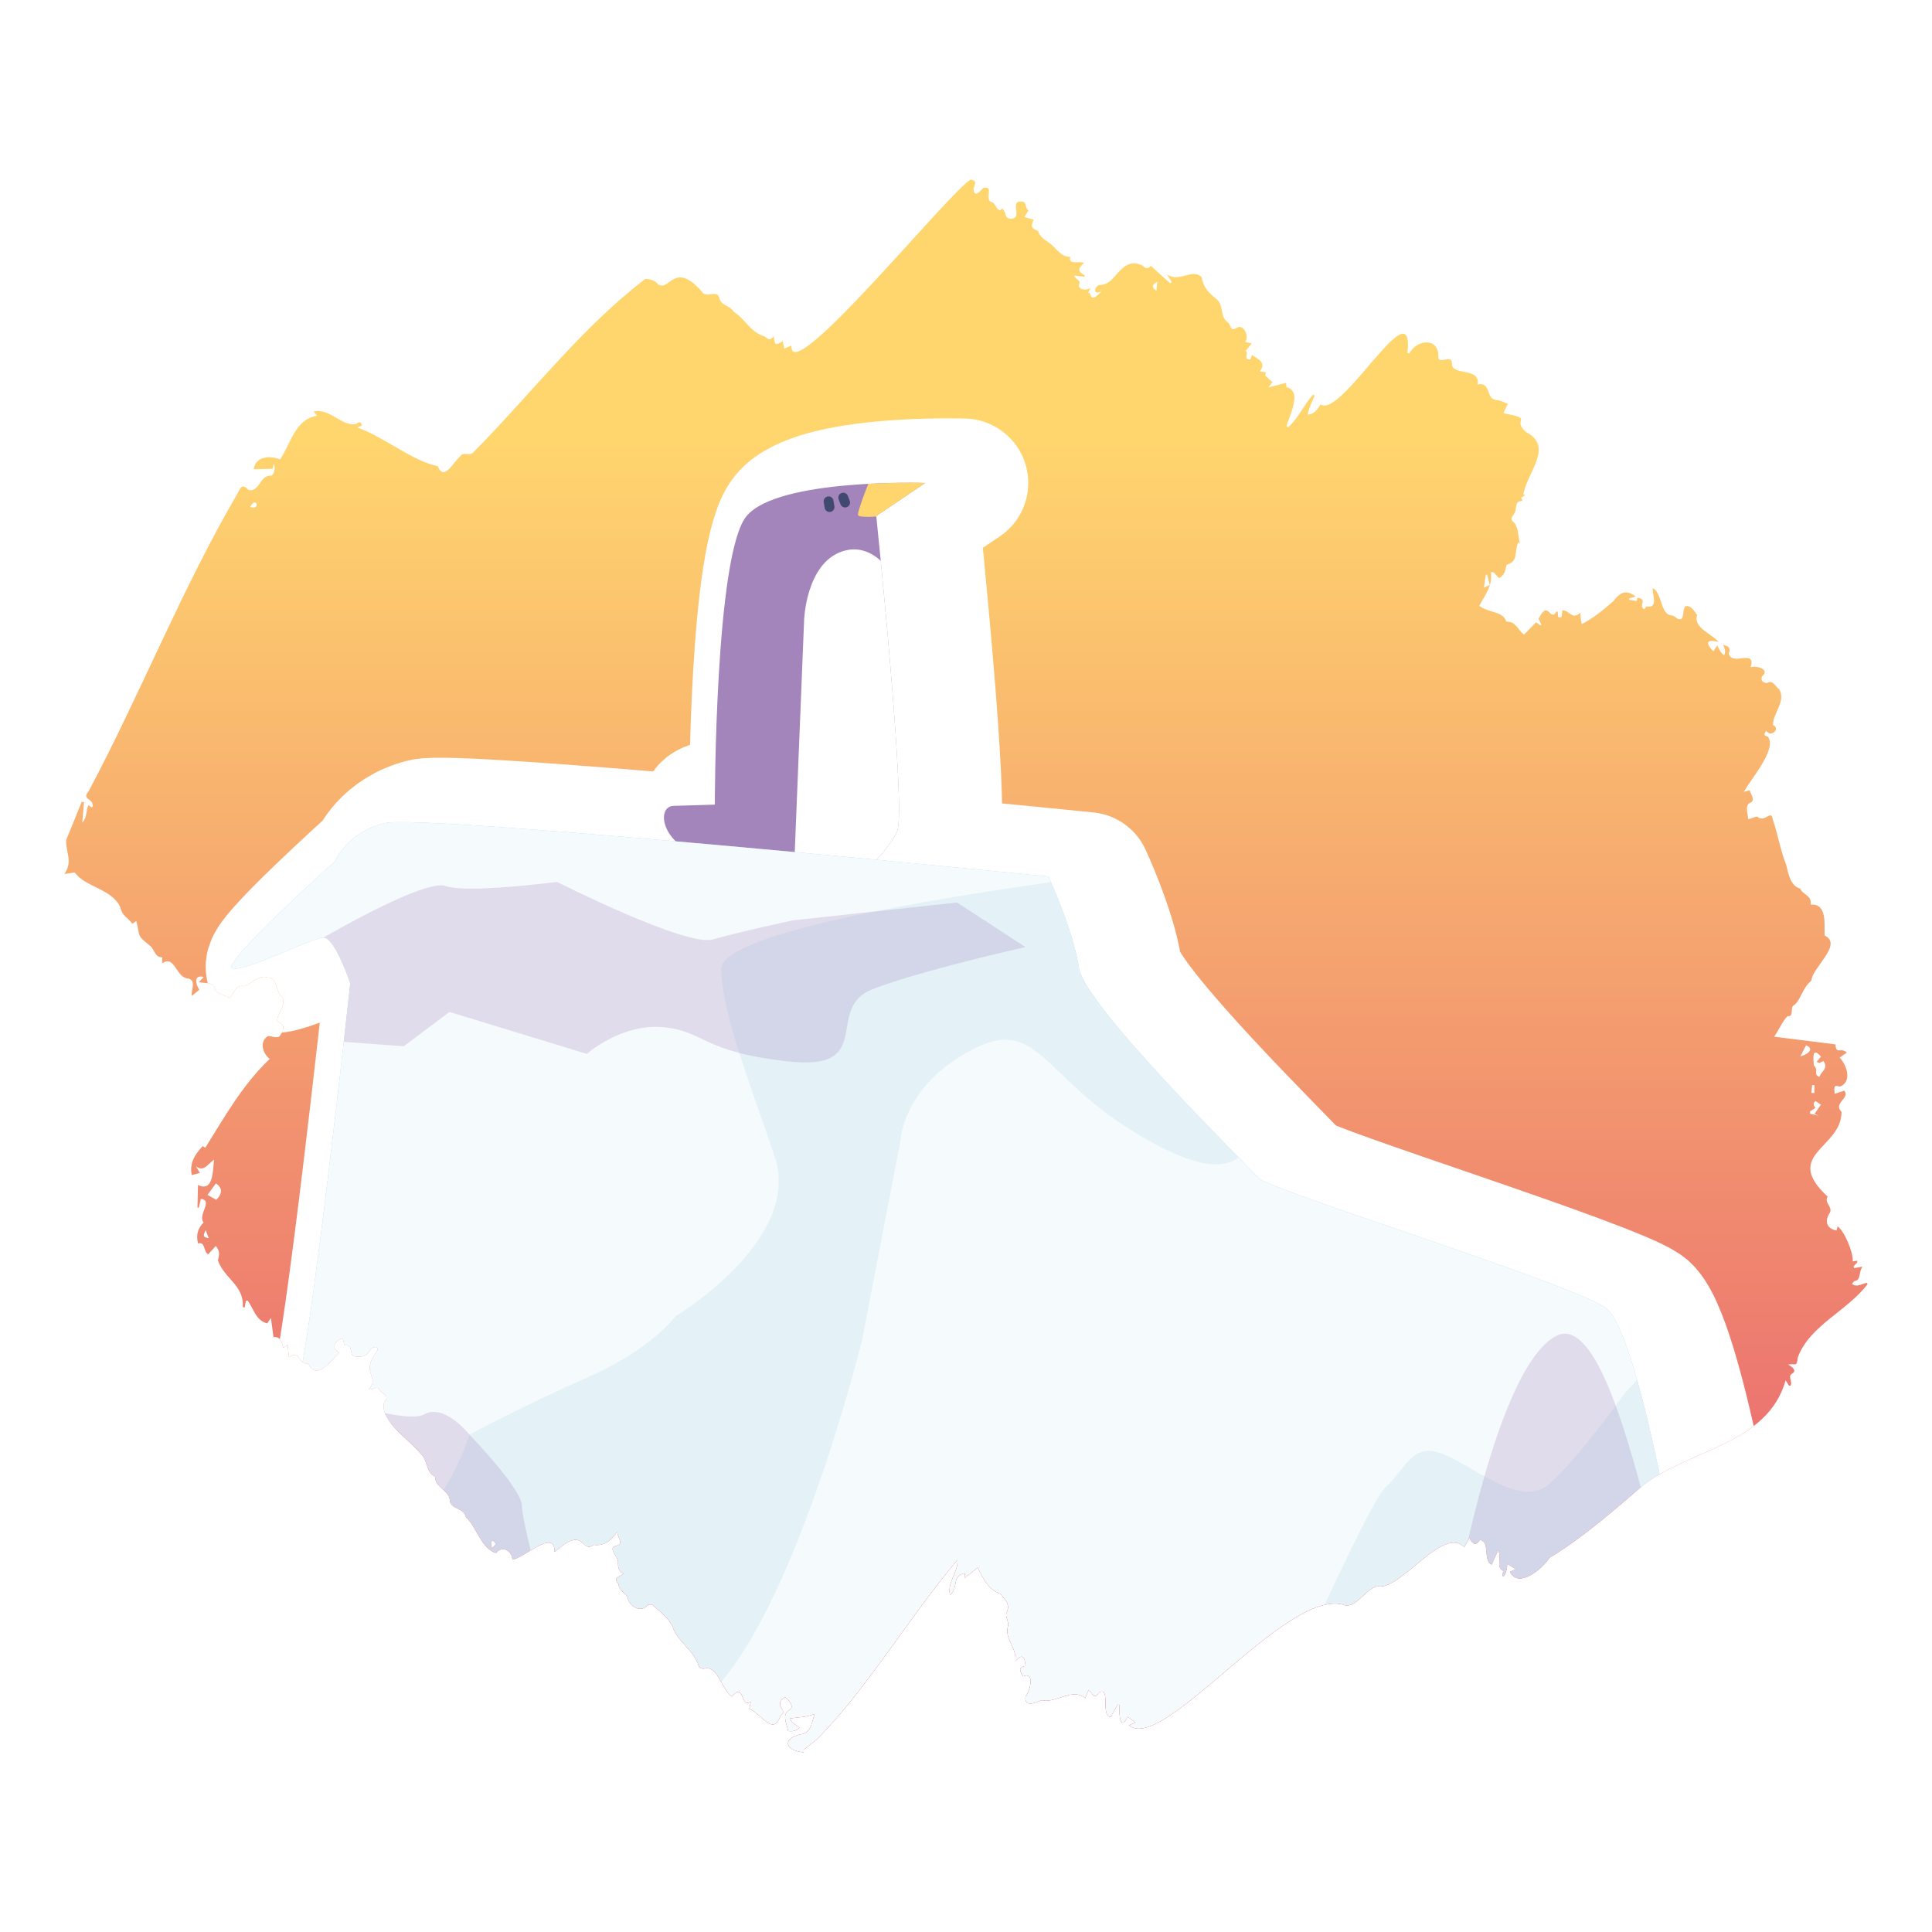 <?xml version="1.0" encoding="UTF-8"?>
<svg xmlns="http://www.w3.org/2000/svg" width="300" height="300" xmlns:xlink="http://www.w3.org/1999/xlink" viewBox="0 0 300 300">
  <defs>
    <clipPath id="b">
      <path d="M126.772,270.147c-.714.568-1.284,1.023-1.977,1.575-.003-.058.007.152.018.393-3.196-.319-3.327-2.383-.098-2.884,1.266-.458,1.292-1.73,1.796-3.082-1.457.556-2.442.47-3.814.697.252.876.893.851,1.45,1.442-.481.508-1.165.591-1.771.508-.164-1.022-1.028-2.49.117-3.246,1.081-.446-.186-1.686-.567-2.013-.576.277-1.111.961-.617,1.595.308.467.508.864-.116,1.321-1.184,3.272-3.027-.469-4.858-1.096.043-.188.129-.569.249-1.096-1.736,1.039-.908-3.182-2.925-.821-1.624-1.05-2.16-4.844-4.273-4.346-.195.121-.721-.087-.862-.323-.793-2.584-3.2-3.697-4.05-6.08-.648-1.513-1.976-2.377-3.113-3.449-.105-.152-.742-.109-.861.057-.955,1.197-2.936.12-3.038-1.301-.305-.566-1.47-1.131-1.391-1.989-.993-1.138.043-1.066.753-1.648-.713-.298-.871-.891-.862-1.733.182-.805-1.666-2.151-.396-2.576,1.456-.278.308-1.173.293-2.22-.995,1.425-2.019,2.272-3.674,2.052-.749.61-1.209.199-1.709-.265-1.289-1.414-3.222.461-4.368,1.389.096-3.759-4.685.9-6.54,1.179-.045-1.293-1.546-2.313-2.535-1.037-2.249-.607-2.976-3.952-4.684-5.586-.354-1.535-2.399-1.151-2.496-2.62-.174-1.629-2.3-1.873-2.288-3.673-1.441-.59-1.123-2.543-2.161-3.441-1.784-2.289-6.496-5.151-5.755-8.104.894-.917,0-1.194-.607-1.76-.469-1.012-1.005-.044-1.776-.239,1.881-2.059-1.466-2.334,1.303-5.969.307-.896-.85-.648-1.11-.104-.689,1.234-1.677,1.063-2.634.934-.512-.549-.059-1.924-1.332-1.664-.087-.365-.174-.73-.265-1.114-1.241.3-1.93,1.597-.515,2.208-1.318,1.253-3.583,4.501-4.84,1.678-1.488.342-1.344-2.237-2.996-.947-.081-.699-.146-1.267-.22-1.908-.179.118-.405.268-.633.418-.357-.743-.386-1.794-1.555-1.625-.128-.956-.256-1.902-.401-2.984-.273.4-.459.674-.57.836-1.739-.398-2.103-2.224-3.029-3.533-.095.013-.19.027-.285.04-.063.335-.127.67-.19,1.006-.1-.005-.2-.01-.301-.014.267-3.392-2.866-4.422-3.859-7.278.268-1.007.296-1.422-.313-2.239-.385.414-.736.792-1.218,1.311-.78-.576-.39-2-1.553-1.698-.335-1.357-.028-2.349.869-3.26-.982-1.094,1.552-3.478-.432-3.648-.108.467-.211.908-.313,1.349h-.215c.026-1.112.053-2.223.084-3.524,2.431,1.178,2.282-2.245,2.499-3.943-.967.712-1.639,2.005-2.82,1.039.176.3.352.6.614,1.048-.519.131-.969.245-1.271.321-.347-1.909.465-3.139,1.711-4.501.127.086.294.199.395.268,2.901-4.637,5.805-9.825,10.004-13.792-1.101-.897-1.671-2.744-.22-3.567.661.055,1.365.339,1.709.081.63-.781,1.133-1.841-.331-2.352-.007-1.37,1.816-2.873.508-4.08-.762-.851-.499-2.634-1.967-2.737-1.541-.467-2.351.923-3.668,1.337-1.282-.241-1.534,1.02-2.196,1.866-.778-.443-1.737-.572-2.254-1.223-.354-1.428-1.427-.995-2.579-1.251.279-.295.512-.541.756-.799-1.61-.454-1.243,1.18-.684,1.971-.347.287-.659.544-1.161.959-.146-.998.719-2.27-.491-2.696-2.003-.024-2.094-3.775-4.13-2.353.013-.316.026-.622.039-.933-1.119-.022-1.15-.978-1.739-1.663-2.298-1.886-1.623-1.258-2.3-3.981-.202.134-.39.26-.632.421-.647-.984-1.563-1.132-1.856-2.568-1.328-2.881-5.346-3.058-7.079-5.386-.585.083-1.041.148-1.601.228,1.383-2.045.167-3.317.285-5.289.802-1.974,1.602-3.943,2.4-5.907l.357.032c-.084.989-.167,1.98-.27,3.197.814-.916.531-1.853.959-2.706.183.12.335.22.487.32.067-.034.134-.067.201-.101.024-1.515-1.858-.945-.615-2.467,8.097-15.249,14.395-31.292,23.079-46.174.452-.861.735-1.603,1.645-.565,1.744.56,1.811-2.35,3.56-2.194.431-.026.743-1.269.438-1.892-.072.32-.123.543-.188.83-.996.023-1.962.045-2.946.068.288-2.054,2.598-2.155,4.1-1.523,1.683-2.489,2.304-6.224,5.744-6.788-.14-.172-.266-.327-.539-.662,2.52-.59,4.58,2.546,6.67,1.905.44-.39.743-.297.818.309-.216.079-.43.157-.716.261,4.26,1.531,8.617,5.253,12.519,6.025.919,2.415,2.378-.584,3.433-1.49.519-.833,1.393-.071,2.021-.601,8.953-9.038,16.928-19.513,26.772-26.991.548-.009,1.596.235,1.946.822,1.848,1.277,2.466-3.795,6.841,1.161.667,1.147,2.425-.463,2.708,1.046.282,1.139,1.689,1.087,2.207,2.067,1.786,1.081,2.565,3.146,4.737,3.803.689.392.8.85,1.497-.017.118,1.414.309,1.516,1.399.76.079.407.154.792.229,1.178l1.123-.477c-.465,6.943,24.591-23.986,27.83-25.766,1.614.353-.188,1.261.697,2.163.504.143.961-.691,1.338-.89,1.676-.328-.022,1.919,1.229,2.224.722.181.831,1.901,1.677.962.181.363.422.654.47.981.121.87,1.498.81,1.687.114.111-.926-.632-2.356.922-2.128.695.044.417,1.093.954,1.37-.252.402-.445.71-.638,1.018.435.124.871.249,1.436.41-.455,1.116-.409,1.297.704,1.757.236,1.007,1.231,1.468,1.973,2.04.853.704,1.654,2.045,3.013,1.97-.367,1.39,1.423.545,2.121.967-1.036.973-.927,1.293.14,1.928-.026.064-.052.129-.078.193-.473-.052-.945-.105-1.599-.177.27.731,1.157.622.746,1.475-.068.73,1.223.916,1.837.424-.165.316-.264.505-.399.765.57-.039.209,1.014.965.708.422-.171.76-.545,1.101-.949-1.081.652-1.342-.397-.403-.954,1.362.035,2.055-.861,2.827-1.742,1.164-1.315,2.162-2.092,3.896-1.315.42.365.792.737,1.358.086,1.024.926,2.01,1.817,2.997,2.709.08-.067.161-.134.241-.2-.201-.332-.402-.663-.707-1.165,1.923,1.296,3.917-1.03,5.357.406.242,1.625,1.152,2.489,2.362,3.451,1.077.962.459,2.642,1.638,3.51.591.438.42,1.541,1.363.95,1.136-.803,2.064,1.302,1.41,2.168.424.081.745.143,1.018.195-.349.427-.657.804-.966,1.18.601.262-.509,1.372.736,1.339.079-.234.163-.483.242-.715.997.668,2.299,1.187,1.222,2.566.322.045.606.085.957.133-.052.234-.096.434-.112.508.399.361.738.669,1.123,1.017-.197.249-.374.474-.652.826.998-.259,1.849-.481,2.782-.723.017.314.026.498.036.679,2.534.548.472,4.428.011,6.054.081.056.162.112.243.169,1.616-1.377,2.453-3.491,3.878-5.066.083.048.165.097.248.145-.384.974-.893,1.909-1.079,2.947,1.031-.032,1.49-.808,2.019-1.568,3.259,2.237,14.631-18.5,13.479-7.991.094.03.189.059.283.089,1.094-2.144,4.509-2.623,4.519.402-.096.89.735.556,1.293.499.593-.139.81.106.812.662-.08,1.962,4.51.524,3.973,3.236,2.144-.457,1.241,2.226,2.864,2.406.605-.004,1.21.372,1.837.587-.225.485-.433.934-.678,1.461,5.02.996,1.101.777,3.501,2.933,4.404,2.295.161,6.216-.403,9.674.089.041.178.082.266.123-.185.117-.369.233-.605.382.059.154.126.329.196.511-1.449.027-.687,1.274-1.387,2.138-.349.477-.522.808.079,1.218.73.849.617,2.264.918,3.296-.073-.059-.231-.188-.271-.221-.656,1.441.088,2.991-1.8,3.481-.204.757-.278,1.634-1.183,2.076-.315-.334-.584-.62-.852-.905-.137-.009-.274-.017-.41-.026.293,2.122-.855,3.447-1.799,5.239,1.242.98,3,.811,3.902,1.869.136.202.265.614.366.604,1.437-.079,1.729,1.318,2.679,1.994.643-.661,1.245-1.281,1.864-1.918.26.187.466.335.672.483.052-.03.105-.061.157-.091l-.428-.924c1.562-3.164,1.703.665,2.812-1.18.475.196-.208,1.169.688.926.129-.035.115-.591.193-1.067,1.148-.008,1.437,1.548,2.789.384.073.773.039,1.143.215,1.756,1.685-.842,3.335-2.183,4.895-3.547,1.023-1.326,1.915-1.908,3.486-.744-.475.142-.748.223-1.02.305-.005.067-.011.135-.016.202.378.068.756.137,1.195.217.034-.181.063-.334.1-.528,1.723.228.025,1.229,1.078,1.799.134-.204.256-.391.296-.453,1.868.37,1.023-1.643.979-2.751l.204-.01c1.293,1.101,1.019,3.405,2.372,4.092.478.042.83.144,1.165.502,1.443.824.727-1.53,1.45-1.887.825-.061,1.284.754,1.73,1.415-.65,1.95,2.239,2.847,3.33,4.16-1.55-.417-2.332-.086-.804,1.442.229-.349.361-.551.594-.905.361.657.506,1.139,1.073,1.535.326-.601.054-1.047-.141-1.632.68.197,1.275.399.869,1.299.351,2.153,4.294-.792,3.39,2.185.898-.303,3.057.317,1.793,1.39-.131.095-.137.605-.006.756.169.194.628.381.795.285.865-.523,1.285.614,1.879,1.035,1.081,1.873-1.129,3.834-.969,5.528,1.202.529-.36,2.016-1.067.878-.308.414-.488.762.194.862,1.616,1.818-2.468,6.466-3.68,8.628.365-.107.59-.173.909-.267.159.618,1.012,1.706-.01,1.987-.745.554-.263,1.555-.229,2.5.289.015,1.168-.414,1.404-.381.598.516,1.12.261,1.637-.051.559-.337.696-.053.782.465.801,2.367,1.179,4.776,2.081,7.035.296,1.29.714,3.393,2.176,3.714.357.969,1.887,1.054,1.624,2.511,2.597-.272,2.122,3.134,2.166,4.769,2.929,1.423-1.903,4.927-2.06,7.046-1.368,1.049-1.719,3.218-2.761,3.844-.552.332.13,1.785-.94,1.65-.796.839-1.221,1.956-2.062,3.186,3.359.425,6.449.815,9.532,1.205.032,1.666.885.365,1.742,1.274-.463.32-.798.55-1.11.766,1.152,1.211,1.958,3.802.022,4.516-1.213-.421-.742.496-.819,1.117.542-.177.997-.326,1.52-.497.973,1.168-1.798,1.906-.43,3.306.013,5.671-9.282,6.554-2.154,13.149-.601.93.805,1.579.35,2.49-.864,1.241-.557,2.496,1.028,2.77.031-.119.095-.368.163-.633,1.014.619,2.481,4.084,2.35,5.432.203-.031.46-.071.716-.111-.01.096-.021.192-.031.288-.183.196-.365.393-.548.59.022.092.044.183.066.275.393-.066.786-.133,1.324-.224-.604.681-.237,2.147-1.186,2.219-.146-.009-.301.289-.452.446.707.611,1.519-.008,2.306-.16.039.066.079.131.118.197-3.126,4.171-9.064,6.455-10.856,11.429-.128,1.576-.41.812-1.467,1.079.511.307,1.427.88.622,1.38-.764.446.062,1.168-.253,1.875-.087.003-.174.006-.261.009-.122-.197-.243-.393-.517-.836-2.745,9.891-14.735,10.7-21.933,16.161-4.721,4.006-9.465,8.241-14.742,11.416-1.032,1.679-4.844,4.864-6.137,2.157.234-.101.458-.199.914-.396-.521-.325-.863-.539-1.347-.841.147,1.114-.969,3.195-.613,1.098-1.212-.582-.148-1.97-.78-3.19-.401.884-.706,1.557-1.011,2.231-1.428-.731-.155-3.632-1.829-3.831-.673,1.024-1.157.594-1.616-.31-.299.539-.537.97-.797,1.437-3.272-3.432-9.814,6.669-13.382,6.068-1.938.182-3.462,3.741-5.535,2.824-8.971-2.229-27.887,23.203-33.172,18.759.277-.119.533-.228,1.027-.44-.491-.356-.823-.597-1.214-.881-1.253,2.454-1.359-.662-1.252-1.807-.098-.031-.197-.062-.295-.093-.366.652-.732,1.305-1.092,1.947-1.624-.22.047-4.78-1.789-3.836-.899,1.306-.917.067-1.661-.321-.179.432-.346.837-.504,1.219-2.082-1.718-4.408.854-6.83.32-.817.38-2.702,1.194-2.44-.602.711-.752,1.476-3.949-.374-3.102-.693-1.096-.614-1.406.383-1.632-.13-1.436-.512-1.982-1.573-.714.167-2.383-1.748-3.383-1.153-5.508.157-.534-.429-1.418-.268-1.963.769-1.473-.333-2.133-.906-3.004-1.931-.74-2.614-2.2-3.516-4.067-.659.517-1.34,1.051-2.08,1.631.027-.286.049-.514.074-.772-2.134.455-.86,2.028-2.308,3.424-.48-2.06,1.266-3.471,1.159-5.483-7.491,8.85-14.265,20.34-21.905,27.933ZM281.647,165.413c.861.91-.177,1.368.871,1.808.243-.854,1.473-1.293.613-2.462l-.624.31-.413-.196c.221-.269.443-.537.662-.803-1.404-1.639-1.201.322-1.109,1.344ZM33.541,183.748c-.44.598-.881,1.197-1.321,1.794.416.232.892.496,1.372.764.972-1.015.967-1.809-.051-2.558ZM282.421,173.251c-.222-.095-.444-.189-.666-.284.342-.493.685-.986.992-1.43-.25-.17-.55-.375-.848-.578q-.56.478.02,1.052c-.282.189-.563.377-.843.564-.009.121-.018.242-.026.363.457.104.914.208,1.372.313ZM280.446,162.308c-.318.619-.555,1.08-.89,1.733,1.061-.275,2.309-1.141.89-1.733ZM230.913,89.214c-.07.023-.14.046-.21.069-.088.634-.176,1.268-.273,1.965l.902-.413c-.137-.532-.278-1.077-.419-1.622ZM179.677,43.765c-.848.503-.866.792-.101,1.425.035-.491.064-.905.101-1.425ZM38.809,78.717c.649.155,1.027.174,1.063-.485-.428-.544-.687.017-1.063.485ZM31.936,191.013c-.467.934-.379,1.117.477,1.239-.178-.463-.328-.851-.477-1.239ZM281.27,169.697c.154.012.308.025.462.037.005-.409.011-.818.016-1.226-.12-.01-.24-.02-.36-.03-.039.406-.079.812-.118,1.218ZM76.359,239.142c-.032.385-.064.77-.106,1.275.927-.494.838-.89.106-1.275Z" fill="none"/>
    </clipPath>
    <linearGradient id="c" data-name="Dégradé sans nom 13" x1="148.843" y1="67.007" x2="148.843" y2="252.017" gradientUnits="userSpaceOnUse">
      <stop offset="0" stop-color="#ffd66e"/>
      <stop offset="1" stop-color="#e86170"/>
    </linearGradient>
    <clipPath id="d">
      <path d="M454.677-135.894H-107.381v465.762c9.489,1.758,19.948,2.738,30.952,2.738,25.486,0,48.055-5.236,62.336-13.303.691-.03,1.382-.061,2.074-.091,7.695,8.119,19.902,13.395,33.694,13.395s26.01-5.28,33.704-13.405c9.819,8.125,25.404,13.405,43.012,13.405,14.51,0,27.652-3.585,37.332-9.388,11.305,5.803,26.655,9.388,43.601,9.388,14.605,0,28.011-2.675,38.682-7.121,2.626,4.446,5.924,7.121,9.516,7.121,3.54,0,6.791-2.6,9.397-6.928,10.594,4.328,23.811,6.928,38.199,6.928,18.814,0,35.651-4.422,47.171-11.393,9.864,6.971,24.28,11.393,40.389,11.393,14.945,0,28.46-3.791,38.212-9.904,11.39,6.112,27.174,9.904,44.628,9.904,3.123,0,6.159-.181,9.157-.417V-135.894Z" fill="none"/>
    </clipPath>
    <filter id="e" data-name="drop-shadow-1" x="8.906" y="71.955" width="315.809" height="281.72" filterUnits="userSpaceOnUse">
      <feOffset dx="-6" dy="0"/>
      <feGaussianBlur result="f" stdDeviation="0"/>
      <feFlood flood-color="#42496f" flood-opacity="1"/>
      <feComposite in2="f" operator="in"/>
      <feComposite in="SourceGraphic"/>
    </filter>
    <clipPath id="g">
      <path d="M139.6,135.96s4.178-3.609,5.698-6.837c1.519-3.229-3.229-49.001-3.229-49.001l7.597-5.128s-22.791-.76-27.729,5.128c-4.938,5.888-4.938,44.823-4.938,44.823l-6.458.19c-2.849.19-1.709,6.647,5.508,7.977,7.217,1.329,23.551,2.849,23.551,2.849Z" fill="none"/>
    </clipPath>
    <clipPath id="h">
      <path d="M35.513,333.363c15.698,0,25.472,2.962,62.791,2.962s173.268,2.962,193.705-.592c-4.147-31.988-22.51-66.049-23.102-74.639-.592-8.589-7.997-54.202-13.625-58.052-5.628-3.85-52.425-18.363-53.906-20.141-1.481-1.777-26.953-26.657-27.841-32.58-.889-5.924-4.739-14.217-4.739-14.217,0,0-97.149-9.774-103.072-8.293-5.924,1.481-7.701,5.924-7.701,5.924,0,0-17.475,15.698-15.994,16.586,1.481.889,12.44-4.739,14.217-4.739s4.147,7.108,4.147,7.108c0,0-6.22,57.164-8.293,62.791-2.073,5.628-5.331,13.328-6.516,14.809-1.185,1.481-8.886,13.032-8.886,13.032l-1.185,90.04Z" fill="none"/>
    </clipPath>
  </defs>
  <g isolation="isolate">
    <g id="a" data-name="bateau 04">
      <g clip-path="url(#b)">
        <rect x="5.286" y="7.067" width="287.116" height="269.478" fill="url(#c)"/>
        <path d="M268.907,261.094c-.592-8.589-7.997-54.202-13.625-58.052-5.627-3.85-52.425-18.363-53.906-20.141-1.481-1.777-26.953-26.657-27.841-32.58-.888-5.924-4.739-14.217-4.739-14.217,0,0-11.43-1.15-26.686-2.601,1.178-1.27,2.475-2.865,3.188-4.38,1.519-3.229-3.229-49.001-3.229-49.001l7.597-5.128s-22.791-.76-27.729,5.128-4.938,44.823-4.938,44.823l-6.458.19c-1.94.129-2.024,3.164.394,5.507-22.055-1.934-42.587-3.487-45.211-2.831-5.924,1.481-7.701,5.924-7.701,5.924,0,0-17.475,15.698-15.994,16.586s12.44-4.739,14.217-4.739,4.147,7.108,4.147,7.108c0,0-6.22,57.164-8.293,62.791s-5.331,13.328-6.516,14.809c-1.185,1.481-8.885,13.032-8.885,13.032l-1.185,90.04c15.698,0,25.472,2.962,62.791,2.962s173.268,2.962,193.705-.592c-4.147-31.988-22.51-66.049-23.103-74.639Z" fill="none" stroke="#fff" stroke-linecap="round" stroke-linejoin="round" stroke-width="20"/>
        <g clip-path="url(#d)">
          <g filter="url(#e)">
            <g>
              <path d="M139.6,135.96s4.178-3.609,5.698-6.837c1.519-3.229-3.229-49.001-3.229-49.001l7.597-5.128s-22.791-.76-27.729,5.128c-4.938,5.888-4.938,44.823-4.938,44.823l-6.458.19c-2.849.19-1.709,6.647,5.508,7.977,7.217,1.329,23.551,2.849,23.551,2.849Z" fill="#a384bb"/>
              <g clip-path="url(#g)">
                <path d="M141.879,72.525s-2.659,6.363-2.659,7.407,11.396-.76,11.396-.76l8.357-7.217-17.093.57Z" fill="#ffd66e"/>
                <path d="M146.057,91.897c-.38-1.045-3.704-8.167-9.306-6.268-5.603,1.899-5.888,10.636-5.888,10.636l-1.709,42.354,25.45,1.519-8.547-48.242Z" fill="#fff"/>
              </g>
              <line x1="134.662" y1="77.843" x2="134.811" y2="78.737" fill="none" stroke="#42496f" stroke-linecap="round" stroke-linejoin="round" stroke-width="1.53"/>
              <line x1="136.941" y1="77.273" x2="137.226" y2="78.033" fill="none" stroke="#42496f" stroke-linecap="round" stroke-linejoin="round" stroke-width="1.53"/>
            </g>
            <g>
              <path d="M35.513,333.363c15.698,0,25.472,2.962,62.791,2.962s173.268,2.962,193.705-.592c-4.147-31.988-22.51-66.049-23.102-74.639-.592-8.589-7.997-54.202-13.625-58.052-5.628-3.85-52.425-18.363-53.906-20.141-1.481-1.777-26.953-26.657-27.841-32.58-.889-5.924-4.739-14.217-4.739-14.217,0,0-97.149-9.774-103.072-8.293-5.924,1.481-7.701,5.924-7.701,5.924,0,0-17.475,15.698-15.994,16.586,1.481.889,12.44-4.739,14.217-4.739s4.147,7.108,4.147,7.108c0,0-6.22,57.164-8.293,62.791-2.073,5.628-5.331,13.328-6.516,14.809-1.185,1.481-8.886,13.032-8.886,13.032l-1.185,90.04Z" fill="#9bc8ec"/>
              <path d="M35.513,333.363c15.698,0,25.472,2.962,62.791,2.962s173.268,2.962,193.705-.592c-4.147-31.988-22.51-66.049-23.102-74.639-.592-8.589-7.997-54.202-13.625-58.052-5.628-3.85-52.425-18.363-53.906-20.141-1.481-1.777-26.953-26.657-27.841-32.58-.889-5.924-4.739-14.217-4.739-14.217,0,0-97.149-9.774-103.072-8.293-5.924,1.481-7.701,5.924-7.701,5.924,0,0-17.475,15.698-15.994,16.586,1.481.889,12.44-4.739,14.217-4.739s4.147,7.108,4.147,7.108c0,0-6.22,57.164-8.293,62.791-2.073,5.628-5.331,13.328-6.516,14.809-1.185,1.481-8.886,13.032-8.886,13.032l-1.185,90.04Z" fill="#fff" opacity=".9"/>
              <g clip-path="url(#h)">
                <path d="M30.307,290.883c0-6.516,15.105-29.322,17.771-31.396,2.666-2.073,13.921-12.44,21.325-20.733s9.478-15.994,9.478-15.994c0,0,8.293-4.443,18.363-8.886,10.07-4.443,13.625-9.478,13.625-9.478,0,0,19.844-11.847,15.402-24.88-4.443-13.032-7.997-21.918-8.293-29.026-.296-7.108,55.485-14.064,55.485-14.064l10.268-9.038s15.698,34.95,15.994,37.319,5.924,23.102-13.032,13.625c-18.956-9.478-18.66-21.029-29.618-15.402-10.959,5.628-11.255,14.217-11.255,14.217l-5.924,30.803s-10.663,43.539-24.287,55.683c-13.625,12.144-13.032,23.695-13.032,23.695,0,0,8.293,16.586,8.886,18.363.592,1.777,3.554,29.026,3.554,29.026l-1.777,18.956-98.333-5.924,15.402-56.868Z" fill="#b1ddea" mix-blend-mode="multiply" opacity=".25"/>
                <path d="M56.246,145.582s15.698-9.182,18.956-7.997c3.258,1.185,17.294-.641,17.294-.641,0,0,20.026,10.119,24.172,8.934,4.147-1.185,12.44-2.962,12.44-2.962l25.497-2.778,10.638,6.924s-15.994,3.554-23.695,6.516c-7.701,2.962.592,12.736-13.032,11.255-13.625-1.481-13.032-4.739-19.548-5.331-6.516-.592-11.847,4.147-11.847,4.147l-21.325-6.516-7.108,5.331-15.994-1.185,3.554-15.698Z" fill="#a384bb" mix-blend-mode="multiply" opacity=".25"/>
                <path d="M167.737,350.12c0-1.481-3.554-18.067,5.924-31.988,9.478-13.921,16.883-24.583,19.548-29.026,2.666-4.443,24.583-55.09,27.841-58.052,3.258-2.962,4.147-7.108,8.886-5.331,4.739,1.777,12.144,8.589,16.586,4.739,4.443-3.85,11.847-14.217,11.847-14.217l7.108-7.701,53.313,85.301,5.924,56.868-156.978-.592Z" fill="#b1ddea" mix-blend-mode="multiply" opacity=".25"/>
                <path d="M268.907,261.094c-3.258-2.962-11.13-58.714-21.2-53.678-10.07,5.035-16.711,46.57-16.711,46.57l-11.847,13.625-10.575-11.714s-12.528,3.421-12.528,6.383-24.206,54.498-25.579,81.747h137.835l-39.394-82.932Z" fill="#a384bb" mix-blend-mode="multiply" opacity=".25"/>
                <path d="M26.984,248.932s9.714-5.905,15.046-5.608c5.331.296,39.689,2.369,39.689,2.369,0,0,10.86,22.214,12.835,20.733,1.975-1.481-3.464-15.402-3.464-15.402,0,0-4.039-14.513-4.039-17.179s-8.167-11.085-8.167-11.085c0,0-3.856-4.909-7.026-3.132-3.17,1.777-19.756-4.147-19.756-4.147l-16.586-8.387-8.529,41.837Z" fill="#a384bb" mix-blend-mode="multiply" opacity=".25"/>
              </g>
            </g>
          </g>
        </g>
      </g>
    </g>
  </g>
</svg>